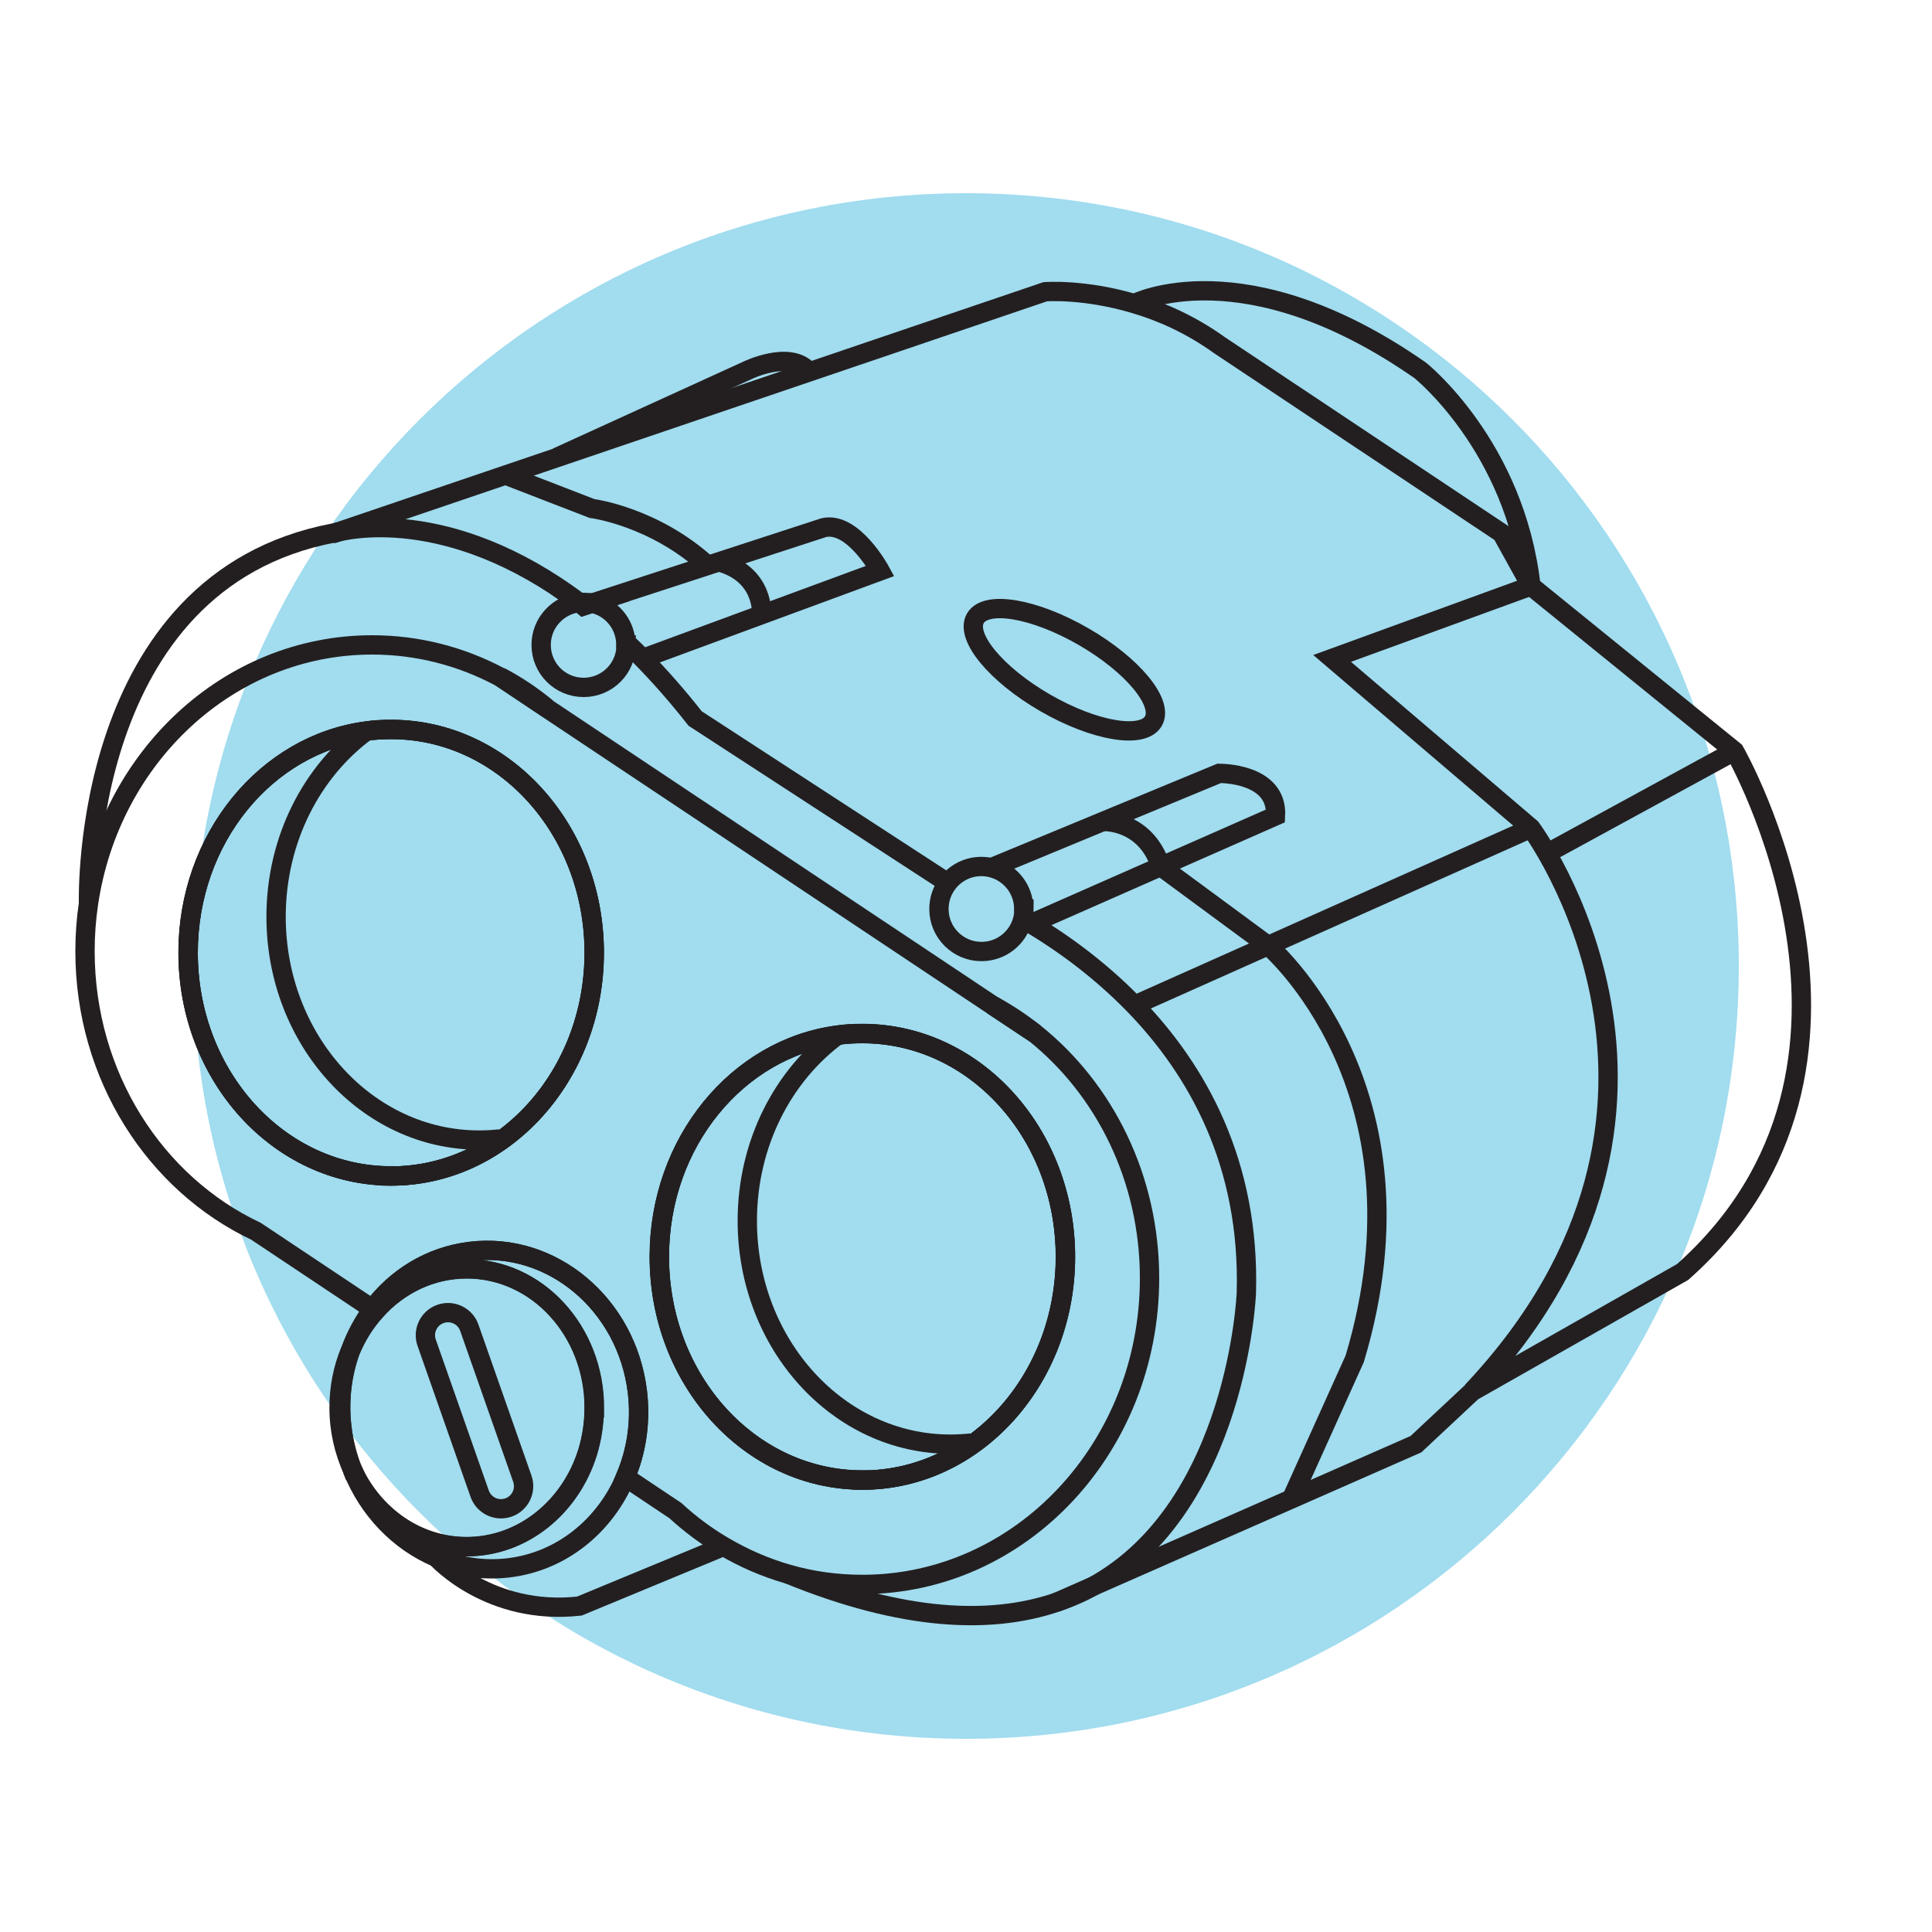 <svg width="100" height="100" viewBox="0 0 100 100" fill="none" xmlns="http://www.w3.org/2000/svg">
<path d="M50 90C72.091 90 90 72.091 90 50C90 27.909 72.091 10 50 10C27.909 10 10 27.909 10 50C10 72.091 27.909 90 50 90Z" fill="#A1DCEF"/>
<path d="M55.15 65.05C55.15 71.43 50.44 76.61 44.64 76.61C38.84 76.61 34.13 71.44 34.13 65.05C34.13 59.14 38.17 54.26 43.38 53.58C43.79 53.52 44.22 53.5 44.64 53.5C50.45 53.5 55.15 58.67 55.15 65.06V65.05Z" stroke="#231F20" stroke-miterlimit="10"/>
<path d="M43.37 53.57C40.54 55.64 38.68 59.18 38.68 63.19C38.68 69.57 43.39 74.75 49.19 74.75C49.55 74.75 49.91 74.73 50.27 74.69" stroke="#231F20" stroke-miterlimit="10"/>
<path d="M30.76 49.31C30.76 55.69 26.05 60.87 20.25 60.87C14.45 60.87 9.74 55.7 9.74 49.31C9.74 43.4 13.78 38.52 18.99 37.84C19.4 37.78 19.83 37.76 20.25 37.76C26.06 37.76 30.76 42.93 30.76 49.32V49.31Z" stroke="#231F20" stroke-miterlimit="10"/>
<path d="M18.98 37.83C16.15 39.9 14.29 43.44 14.29 47.45C14.29 53.83 19 59.01 24.8 59.01C25.16 59.01 25.52 58.99 25.88 58.95" stroke="#231F20" stroke-miterlimit="10"/>
<path d="M53.57 53.49L51.37 52.03L28.29 36.65L25.88 35.04C23.89 33.98 21.64 33.38 19.26 33.38C11.84 33.38 5.69 39.19 4.58 46.77V46.77C4.46 47.57 4.4 48.4 4.4 49.23C4.4 55.71 8.04 61.27 13.25 63.73L19.28 67.75C20.48 66.14 22.26 65.02 24.35 64.77C28.57 64.26 32.44 67.51 32.99 72.03C33.18 73.61 32.94 75.13 32.37 76.46L34.96 78.19C35.72 78.89 36.55 79.51 37.44 80.03C38.49 80.65 39.61 81.14 40.8 81.48C42.02 81.83 43.31 82.01 44.64 82.01C52.85 82.01 59.5 74.91 59.5 66.16C59.5 60.98 57.17 56.38 53.57 53.49V53.49ZM20.24 60.86C14.43 60.86 9.73 55.69 9.73 49.3C9.73 43.39 13.77 38.51 18.98 37.83C19.39 37.77 19.82 37.75 20.24 37.75C26.05 37.75 30.75 42.92 30.75 49.31C30.75 55.7 26.04 60.87 20.24 60.87V60.86ZM44.63 76.6C38.82 76.6 34.12 71.43 34.12 65.04C34.12 59.13 38.16 54.25 43.37 53.57C43.78 53.51 44.21 53.49 44.63 53.49C50.44 53.49 55.14 58.66 55.14 65.05C55.14 71.44 50.43 76.61 44.63 76.61V76.6Z" stroke="#231F20" stroke-miterlimit="10"/>
<path d="M30.76 49.31C30.76 55.69 26.05 60.87 20.25 60.87C14.45 60.87 9.74 55.7 9.74 49.31C9.74 43.4 13.78 38.52 18.99 37.84C19.4 37.78 19.83 37.76 20.25 37.76C26.06 37.76 30.76 42.93 30.76 49.32V49.31Z" stroke="#231F20" stroke-miterlimit="10"/>
<path d="M28.3 36.64L25.89 35.03C26.75 35.48 27.55 36.02 28.3 36.64Z" stroke="#231F20" stroke-miterlimit="10"/>
<path d="M55.15 65.05C55.15 71.43 50.44 76.61 44.64 76.61C38.84 76.61 34.13 71.44 34.13 65.05C34.13 59.14 38.17 54.26 43.38 53.58C43.79 53.52 44.22 53.5 44.64 53.5C50.45 53.5 55.15 58.67 55.15 65.06V65.05Z" stroke="#231F20" stroke-miterlimit="10"/>
<path d="M53.57 53.49L51.37 52.03C52.14 52.45 52.88 52.94 53.57 53.49Z" stroke="#231F20" stroke-miterlimit="10"/>
<path d="M32.4 33.24C32.69 33.51 32.98 33.79 33.27 34.09C34.16 35 35.07 36.03 35.98 37.19L49.06 45.7" stroke="#231F20" stroke-miterlimit="10"/>
<path d="M52.94 47.57C54.68 48.57 56.78 50.03 58.72 52.03C61.95 55.36 64.71 60.2 64.51 66.94C64.51 66.94 64.06 77.93 56.64 82.07C56.02 82.42 55.36 82.71 54.64 82.95C51.29 84.07 46.8 83.93 40.8 81.48" stroke="#231F20" stroke-miterlimit="10"/>
<path d="M4.58 46.77C4.58 46.51 4.15 30.09 17.26 27.59H17.3C17.81 27.43 23.17 26.07 29.99 31.19" stroke="#231F20" stroke-miterlimit="10"/>
<path d="M17.26 27.6H17.3L54.1 15.1C54.1 15.1 56.11 14.94 58.72 15.72C60.09 16.12 61.62 16.79 63.11 17.86L77.73 27.6L79.25 30.34L89.78 38.88C89.78 38.88 99.13 55.16 87.09 65.84L76.21 72.02L73.29 74.75L56.65 82.07L54.65 82.95" stroke="#231F20" stroke-miterlimit="10"/>
<path d="M30.64 31.22L42.64 27.31C44.16 26.97 45.56 29.55 45.56 29.55L33.27 34.08" stroke="#231F20" stroke-miterlimit="10"/>
<path d="M51.31 44.91L63.1 40.03C63.1 40.03 66.14 39.98 66.02 42.23L53.56 47.72" stroke="#231F20" stroke-miterlimit="10"/>
<path d="M58.72 52.03L79.24 42.87" stroke="#231F20" stroke-miterlimit="10"/>
<path d="M80.07 44.17L89.77 38.88" stroke="#231F20" stroke-miterlimit="10"/>
<path d="M58.72 15.71C58.72 15.71 64.39 12.81 73.51 19.17C73.51 19.17 78.42 23.08 79.24 30.33L68.95 34.08L79.24 42.86C79.24 42.86 90 57.33 76.2 72.01" stroke="#231F20" stroke-miterlimit="10"/>
<path d="M59.699 37.325C60.245 36.378 58.626 34.419 56.081 32.95C53.537 31.481 51.031 31.058 50.484 32.005C49.937 32.952 51.557 34.91 54.101 36.38C56.646 37.849 59.152 38.272 59.699 37.325Z" stroke="#231F20" stroke-miterlimit="10"/>
<path d="M32.41 33.38C32.41 34.59 31.43 35.58 30.21 35.58C28.99 35.58 28.01 34.6 28.01 33.38C28.01 32.24 28.88 31.31 29.98 31.19C30.05 31.24 30.13 31.3 30.2 31.36L30.63 31.22C31.59 31.41 32.33 32.23 32.39 33.24C32.39 33.29 32.39 33.33 32.39 33.38H32.41Z" stroke="#231F20" stroke-miterlimit="10"/>
<path d="M30.64 31.22L30.21 31.36C30.14 31.3 30.06 31.24 29.99 31.19C30.06 31.19 30.14 31.18 30.21 31.18C30.36 31.18 30.5 31.19 30.64 31.22V31.22Z" stroke="#231F20" stroke-miterlimit="10"/>
<path d="M53 47.05C53 47.23 52.98 47.4 52.94 47.57C52.71 48.53 51.84 49.25 50.8 49.25C49.59 49.25 48.6 48.27 48.6 47.05C48.6 46.54 48.77 46.07 49.06 45.7C49.46 45.18 50.09 44.85 50.79 44.85C50.97 44.85 51.14 44.87 51.3 44.91C52.27 45.14 52.99 46.01 52.99 47.05H53Z" stroke="#231F20" stroke-miterlimit="10"/>
<path d="M18.26 76.1C17.81 75.13 17.55 74.03 17.55 72.86C17.55 71.82 17.75 70.83 18.12 69.94C17.69 71.15 17.53 72.5 17.69 73.88C17.78 74.66 17.98 75.41 18.25 76.1H18.26Z" stroke="#231F20" stroke-miterlimit="10"/>
<path d="M30.76 72.87C30.76 73.67 30.64 74.45 30.42 75.17C29.54 78.01 27.07 80.06 24.16 80.06C21.58 80.06 19.35 78.45 18.26 76.11C17.98 75.42 17.79 74.67 17.7 73.89C17.53 72.5 17.7 71.16 18.13 69.95C18.45 69.17 18.89 68.46 19.44 67.85C20.64 66.51 22.31 65.68 24.17 65.68C27.82 65.68 30.77 68.9 30.77 72.87H30.76Z" stroke="#231F20" stroke-miterlimit="10"/>
<path d="M32.37 76.47C31.31 78.97 29.08 80.82 26.33 81.15C25.02 81.31 23.74 81.1 22.58 80.61C20.66 79.79 19.08 78.17 18.25 76.1C19.34 78.45 21.57 80.05 24.15 80.05C27.06 80.05 29.53 78 30.41 75.16C30.63 74.44 30.75 73.67 30.75 72.86C30.75 68.89 27.79 65.67 24.15 65.67C22.3 65.67 20.62 66.5 19.42 67.84L19.28 67.75C20.48 66.14 22.26 65.02 24.35 64.77C28.57 64.26 32.44 67.51 32.99 72.03C33.18 73.61 32.94 75.13 32.37 76.46V76.47Z" stroke="#231F20" stroke-miterlimit="10"/>
<path d="M19.43 67.85C18.89 68.45 18.44 69.16 18.12 69.95C18.4 69.16 18.8 68.42 19.29 67.76L19.43 67.85V67.85Z" stroke="#231F20" stroke-miterlimit="10"/>
<path d="M22.59 80.61C22.67 80.7 25.36 83.64 29.99 83.13L37.45 80.04" stroke="#231F20" stroke-miterlimit="10"/>
<path d="M57.09 42.52C57.09 42.52 59.28 42.41 60.08 44.85L65.63 48.94C65.63 48.94 74.33 56.3 70.12 70.33L66.85 77.58" stroke="#231F20" stroke-miterlimit="10"/>
<path d="M39.42 31.82C39.42 31.82 39.59 29.73 37.21 29.08" stroke="#231F20" stroke-miterlimit="10"/>
<path d="M26.27 24.63L30.64 26.32C30.64 26.32 33.84 26.72 36.63 29.27" stroke="#231F20" stroke-miterlimit="10"/>
<path d="M28.83 23.67L38.69 19.17C38.69 19.17 40.82 18.13 41.81 19.17" stroke="#231F20" stroke-miterlimit="10"/>
<path d="M24.292 68.724C24.078 68.114 23.41 67.794 22.8 68.008C22.191 68.222 21.87 68.89 22.084 69.499L24.827 77.312C25.041 77.921 25.709 78.242 26.319 78.028C26.929 77.814 27.249 77.146 27.035 76.536L24.292 68.724Z" stroke="#231F20" stroke-miterlimit="10"/>
</svg>
